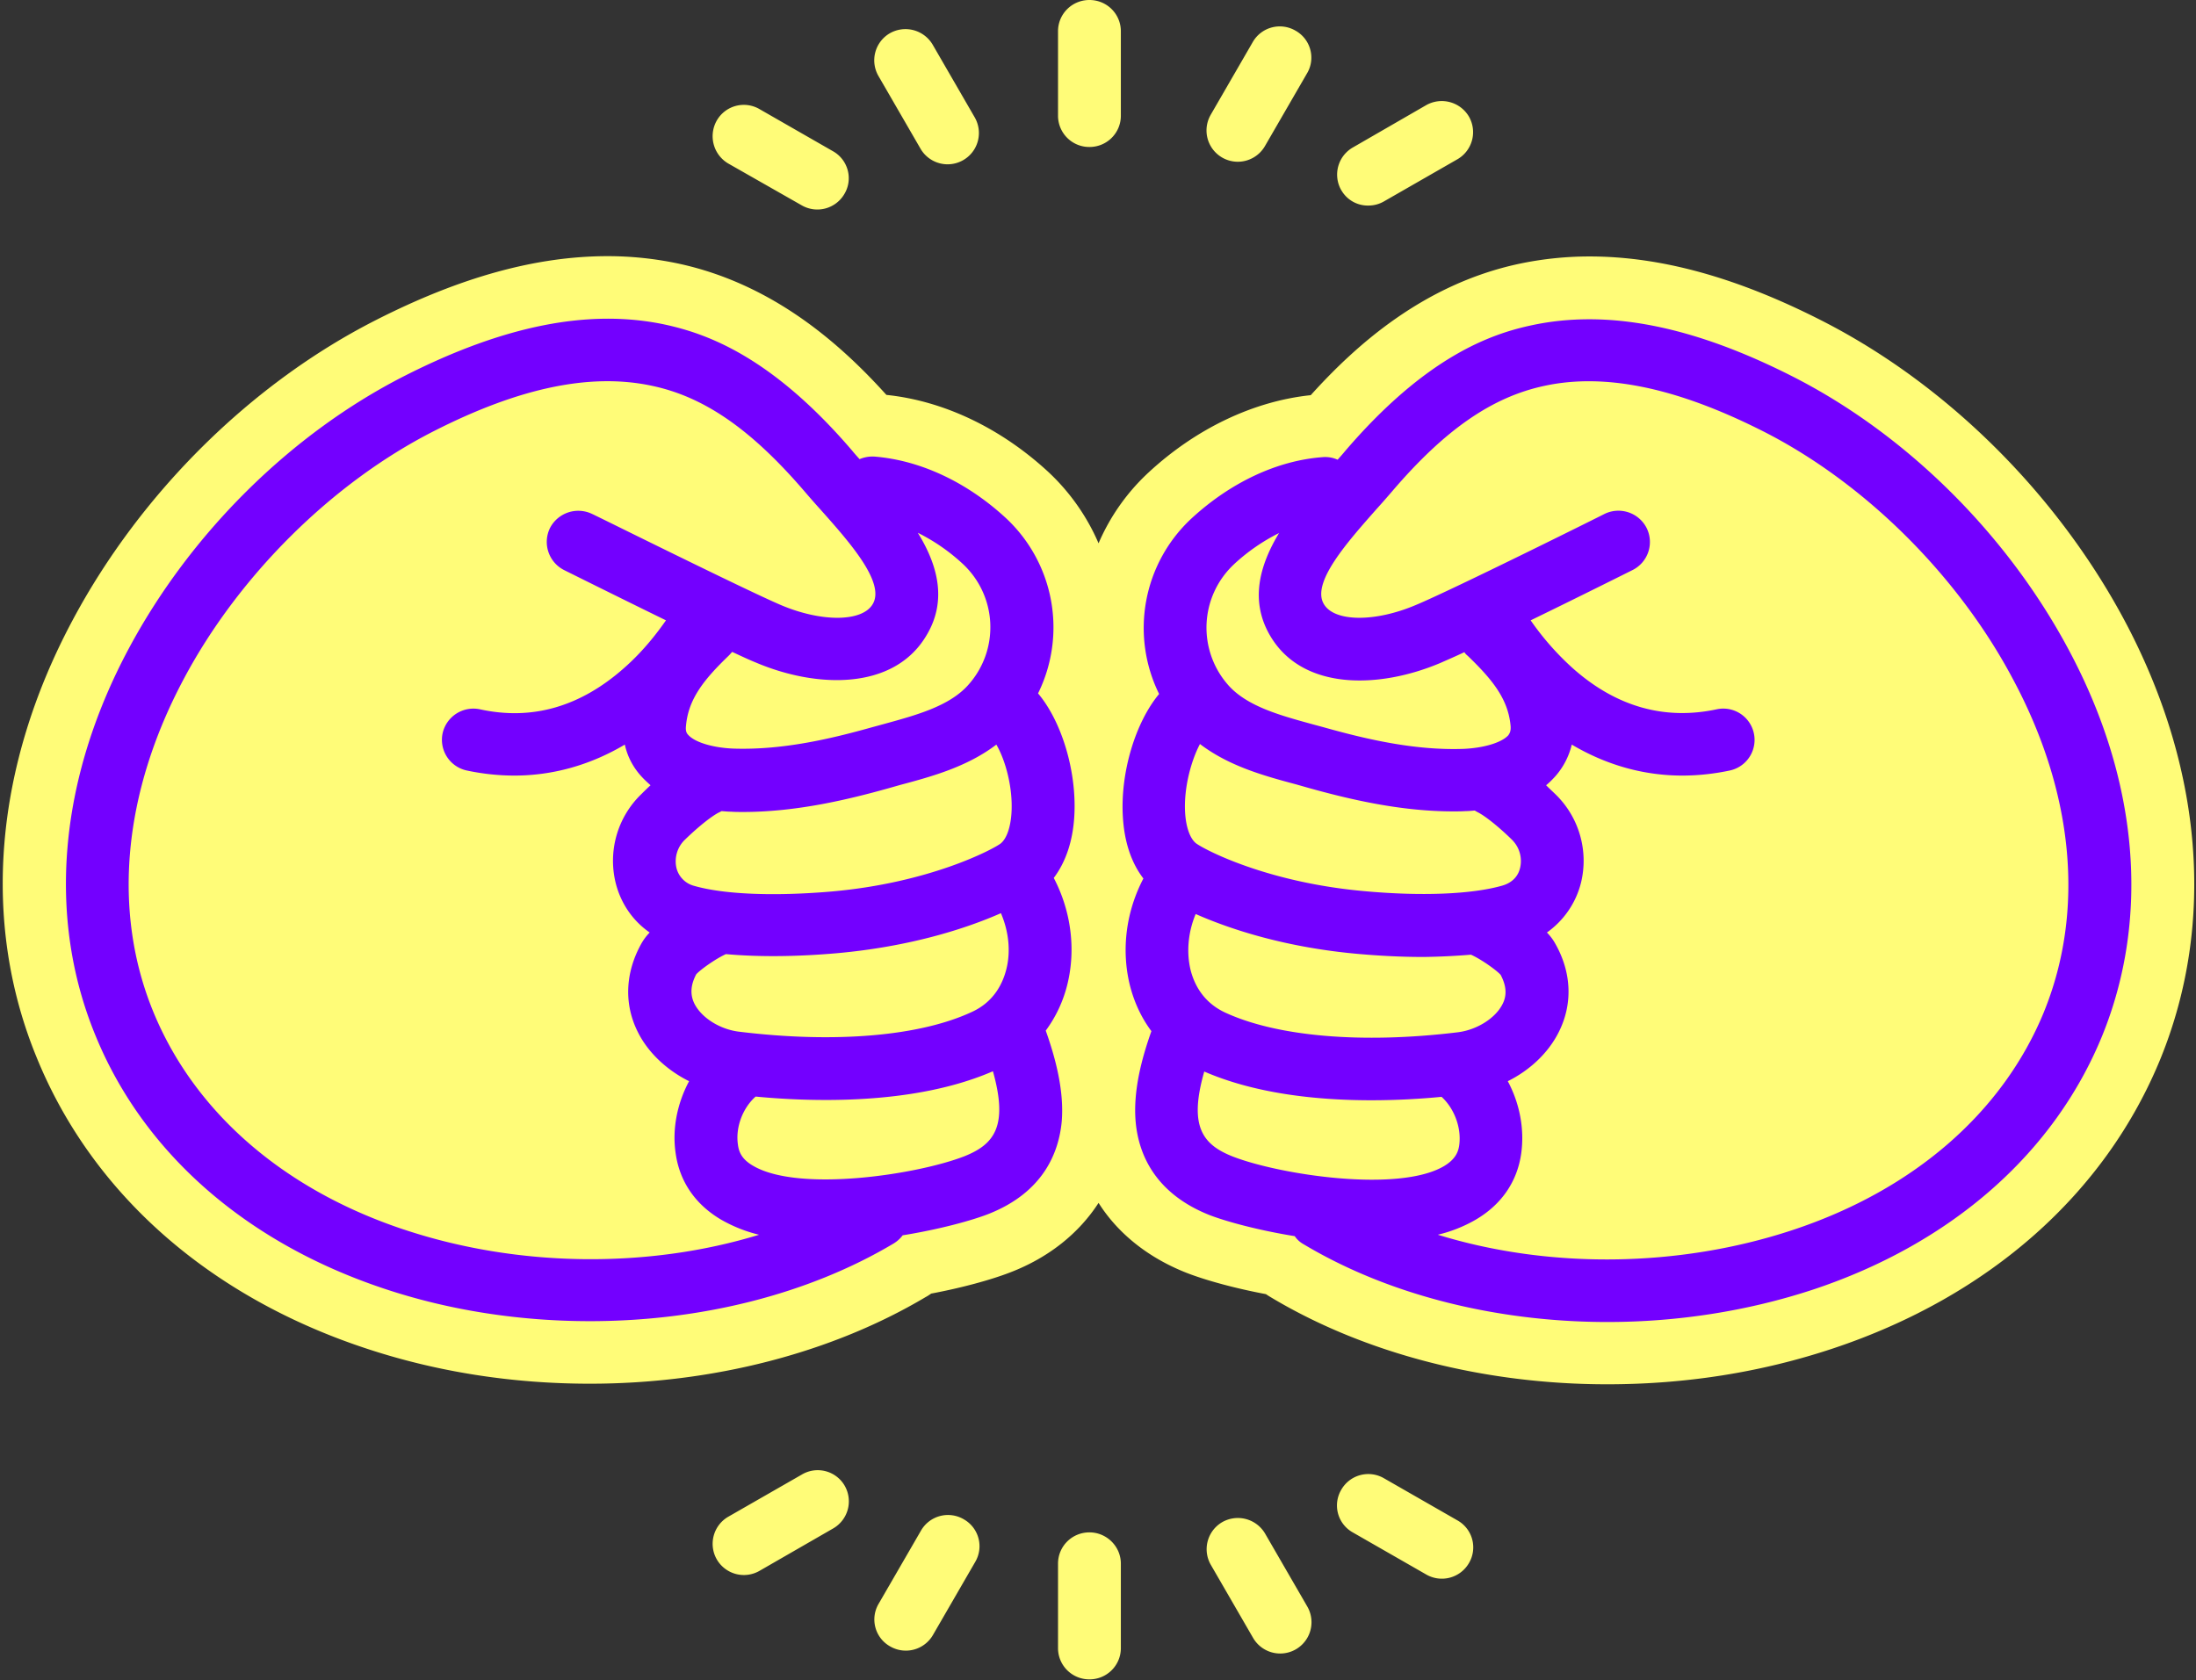 <svg width="98" height="75" viewBox="0 0 98 75" xmlns="http://www.w3.org/2000/svg"><rect x="0" y="0" width="98" height="75" fill="#333333" stroke="none"/><title>Springster_Stickers_Hands_Fist_Bump_Sunny_Yellow</title><g fill="none"><path d="M71.722 61.79c-5.492 0-10.807-1.371-14.986-3.871a4.018 4.018 0 0 1-.243-.153c-1.35-.253-2.663-.609-3.542-.951-1.708-.673-3.059-1.752-3.926-3.122-.879 1.358-2.217 2.436-3.925 3.096-.879.343-2.192.698-3.542.952-.077.05-.166.114-.243.152-4.18 2.488-9.494 3.871-14.986 3.871-3.492 0-6.882-.533-10.068-1.599-6.97-2.322-12.157-6.916-14.617-12.944C-.841 41.193-.268 34.239 3.25 27.665c3.033-5.673 7.965-10.558 13.546-13.388 3.773-1.917 7.15-2.843 10.323-2.843 1.07 0 2.128.114 3.148.33 4.256.914 7.276 3.63 9.29 5.863 2.561.266 5.11 1.485 7.226 3.439a9.486 9.486 0 0 1 2.242 3.185 9.315 9.315 0 0 1 2.243-3.172c2.116-1.955 4.677-3.173 7.226-3.44 2.014-2.233 5.034-4.949 9.29-5.862 1.02-.216 2.078-.33 3.148-.33 3.173 0 6.55.926 10.323 2.842 5.581 2.83 10.513 7.716 13.546 13.389 3.505 6.573 4.078 13.515 1.619 19.568-2.46 6.028-7.647 10.622-14.617 12.944-3.2 1.066-6.576 1.6-10.08 1.6zM48.618 68.4c-.778 0-1.402.622-1.402 1.396v3.769c0 .774.624 1.396 1.402 1.396.777 0 1.402-.622 1.402-1.396v-3.769c0-.774-.638-1.396-1.402-1.396zm9.723 3.312a1.397 1.397 0 0 1-2.421 1.396l-1.886-3.261a1.397 1.397 0 0 1 .51-1.904 1.409 1.409 0 0 1 1.911.508l1.886 3.261zm7.213-1.941a1.397 1.397 0 0 1-1.911.507L60.367 68.4a1.378 1.378 0 0 1-.51-1.904 1.39 1.39 0 0 1 1.912-.507l3.275 1.878a1.38 1.38 0 0 1 .51 1.904zM43.52 69.72l-1.886 3.261a1.397 1.397 0 0 1-1.912.508 1.378 1.378 0 0 1-.51-1.904l1.887-3.261a1.39 1.39 0 0 1 1.911-.508 1.38 1.38 0 0 1 .51 1.904zm-5.824-3.401a1.397 1.397 0 0 1-.51 1.903L33.9 70.114a1.397 1.397 0 0 1-1.912-.508 1.397 1.397 0 0 1 .51-1.903l3.275-1.878a1.39 1.39 0 0 1 1.924.495zM50.02 1.396v3.769c0 .774-.625 1.396-1.402 1.396a1.395 1.395 0 0 1-1.402-1.396v-3.77C47.216.623 47.84 0 48.618 0c.777 0 1.402.622 1.402 1.396zm4 3.744l1.886-3.262a1.39 1.39 0 0 1 1.912-.507c.675.38.905 1.243.51 1.903l-1.887 3.262a1.397 1.397 0 0 1-2.42-1.396zm5.837 3.35a1.397 1.397 0 0 1 .51-1.904l3.275-1.89a1.409 1.409 0 0 1 1.911.507 1.397 1.397 0 0 1-.51 1.904L61.77 8.985a1.38 1.38 0 0 1-.7.19 1.359 1.359 0 0 1-1.211-.685zM39.2 3.388a1.397 1.397 0 0 1 .51-1.903 1.409 1.409 0 0 1 1.911.507l1.886 3.262a1.397 1.397 0 0 1-2.42 1.396L39.2 3.388zm-7.213 1.993a1.39 1.39 0 0 1 1.912-.508l3.275 1.878c.675.381.905 1.244.51 1.904a1.397 1.397 0 0 1-1.912.507l-3.275-1.865a1.414 1.414 0 0 1-.51-1.916z" fill="#FFFC78"/><path d="M92.316 28.997c-2.765-5.177-7.264-9.632-12.349-12.208-4.434-2.246-8.232-2.995-11.61-2.271-1.847.393-4.727 1.408-8.334 5.622-.102.126-.216.253-.33.38a1.336 1.336 0 0 0-.676-.114c-2.027.152-4.104 1.13-5.85 2.741a6.668 6.668 0 0 0-1.44 7.83c-1.058 1.27-1.733 3.503-1.618 5.47.063 1.116.37 2.056.917 2.766-.764 1.46-.994 3.147-.611 4.734.19.774.522 1.484.968 2.08-.433 1.22-.828 2.691-.7 4.075.127 1.345.802 3.147 3.3 4.137.726.279 2.14.672 3.797.939.102.152.243.279.408.368 3.823 2.284 8.653 3.464 13.547 3.464 3.11 0 6.244-.482 9.176-1.447 6.18-2.055 10.768-6.09 12.909-11.345 2.141-5.279 1.618-11.396-1.504-17.22zm-37.237-3.82a8.563 8.563 0 0 1 2-1.383c-.879 1.46-1.312 3.046-.382 4.607 1.453 2.437 4.868 2.348 7.608 1.18.255-.114.612-.266 1.045-.47.039.064.09.115.153.166 1.134 1.091 1.81 1.954 1.912 3.147.013.228-.051.317-.102.393-.293.33-1.096.571-2 .61-2.18.076-4.334-.432-6.156-.94-.179-.05-.37-.101-.56-.152-1.428-.393-2.906-.787-3.76-1.726a3.873 3.873 0 0 1 .242-5.431zm10.564 17.437c.434.19 1.135.685 1.326.901.255.482.293.914.076 1.32-.318.622-1.147 1.142-2 1.244-4.282.52-8.067.19-10.387-.889-.994-.47-1.376-1.294-1.529-1.903-.191-.8-.102-1.7.23-2.488 1.554.686 4.052 1.51 7.353 1.79.726.063 1.72.127 2.803.127a30.583 30.583 0 0 0 2.128-.102zm.28-6.37c.32.152.931.634 1.53 1.218.42.406.472.926.382 1.282-.063.279-.267.634-.79.786-1.325.381-3.543.483-6.091.254-4.41-.38-7.213-1.865-7.583-2.144-.267-.216-.446-.724-.484-1.371-.064-1.091.267-2.31.663-3.058 1.3.99 2.867 1.421 4.294 1.802l.535.152c1.772.495 4.078 1.053 6.474 1.053.179 0 .357 0 .536-.012.127 0 .267-.013.42-.026.051.026.09.051.115.064zM53.742 47.83c2.28.99 5.02 1.282 7.455 1.282 1.147 0 2.217-.064 3.135-.153.56.508.892 1.37.79 2.145-.038.292-.153.635-.688.952-2.04 1.193-7.328.38-9.418-.432-1.35-.533-1.975-1.345-1.274-3.794zm37.48-2.678c-1.836 4.493-5.812 7.957-11.203 9.746-5.123 1.701-10.921 1.74-15.853.216a6.275 6.275 0 0 0 1.67-.66c1.16-.672 1.873-1.7 2.051-2.97.153-1.103-.076-2.245-.599-3.223.994-.495 1.81-1.269 2.269-2.182.637-1.257.586-2.678-.166-3.985a2.29 2.29 0 0 0-.357-.47 3.881 3.881 0 0 0 1.517-2.208 4.135 4.135 0 0 0-1.134-3.96c-.115-.113-.268-.253-.42-.405.14-.114.28-.254.407-.394a3.3 3.3 0 0 0 .739-1.421c1.542.914 3.211 1.383 4.932 1.383.7 0 1.414-.076 2.128-.228a1.396 1.396 0 1 0-.599-2.729c-2.32.495-4.486-.114-6.423-1.84a12.292 12.292 0 0 1-1.873-2.132c2.192-1.066 4.397-2.17 4.55-2.246a1.4 1.4 0 0 0 .624-1.878 1.412 1.412 0 0 0-1.886-.622c-.064.038-6.767 3.376-8.411 4.061-1.822.774-3.632.761-4.104-.038-.573-.952 1.045-2.766 2.345-4.239.242-.266.484-.545.714-.812 2.357-2.754 4.46-4.2 6.792-4.695 2.715-.584 5.913.089 9.75 2.03 4.51 2.285 8.678 6.409 11.137 11.04 2.74 5.102 3.225 10.369 1.402 14.861zm-44.553.85a5.795 5.795 0 0 0 .968-2.08c.383-1.574.153-3.275-.611-4.734.535-.71.854-1.65.917-2.767.115-1.98-.56-4.213-1.618-5.47a6.665 6.665 0 0 0-1.44-7.83c-1.746-1.61-3.823-2.575-5.85-2.74a1.488 1.488 0 0 0-.675.114c-.115-.127-.23-.254-.331-.38-3.607-4.214-6.487-5.217-8.335-5.623-3.377-.723-7.175.026-11.61 2.272C13 19.34 8.5 23.794 5.735 28.972 2.625 34.797 2.09 40.914 4.244 46.18c2.14 5.267 6.728 9.29 12.91 11.345 2.93.978 6.065 1.447 9.175 1.447 4.893 0 9.71-1.18 13.546-3.464a1.43 1.43 0 0 0 .408-.368c1.657-.267 3.071-.66 3.798-.94 2.51-.977 3.173-2.791 3.3-4.137.115-1.37-.28-2.842-.713-4.06zm-5.71-22.22a8.514 8.514 0 0 1 2.001 1.383 3.86 3.86 0 0 1 .23 5.431c-.854.94-2.332 1.333-3.76 1.726l-.56.153c-1.81.507-3.964 1.015-6.156.939-.904-.038-1.707-.28-2-.61-.064-.063-.128-.164-.102-.393.102-1.193.777-2.056 1.911-3.147.051-.05.102-.114.153-.165.433.203.79.368 1.045.47 2.74 1.167 6.155 1.243 7.608-1.18.956-1.562.523-3.16-.37-4.607zM18.034 54.886c-5.391-1.79-9.367-5.254-11.202-9.746-1.835-4.493-1.338-9.76 1.376-14.848 2.46-4.62 6.627-8.744 11.138-11.04 3.836-1.955 7.022-2.615 9.75-2.031 2.344.495 4.434 1.954 6.792 4.695.229.267.471.546.713.812 1.3 1.46 2.919 3.275 2.345 4.239-.471.8-2.281.812-4.103.038-1.632-.698-8.335-4.035-8.411-4.06a1.42 1.42 0 0 0-1.886.621 1.408 1.408 0 0 0 .624 1.878c.153.076 2.37 1.18 4.55 2.246-.408.584-1.033 1.396-1.874 2.132-1.95 1.726-4.103 2.348-6.423 1.84a1.408 1.408 0 0 0-1.67 1.066 1.402 1.402 0 0 0 1.071 1.663c.714.152 1.428.228 2.129.228 1.72 0 3.39-.47 4.931-1.383.115.533.37 1.015.74 1.421.127.14.267.267.407.394-.165.152-.305.292-.42.406a4.135 4.135 0 0 0-1.134 3.96c.23.913.764 1.687 1.516 2.207a2.41 2.41 0 0 0-.357.47c-.739 1.307-.802 2.728-.165 3.985.458.913 1.287 1.687 2.28 2.182-.522.978-.764 2.12-.598 3.224.178 1.269.892 2.297 2.052 2.97a6.45 6.45 0 0 0 1.67.66c-4.92 1.51-10.731 1.471-15.841-.23zm25.003-3.274c-2.077.812-7.366 1.624-9.418.431-.535-.304-.65-.647-.688-.952-.115-.774.217-1.637.79-2.144.918.089 1.988.152 3.135.152 2.434 0 5.174-.292 7.455-1.282.688 2.45.064 3.262-1.274 3.795zm1.873-8.35c-.153.609-.535 1.446-1.529 1.903-2.332 1.091-6.117 1.409-10.386.888-.867-.101-1.682-.622-2.001-1.243-.204-.406-.178-.838.076-1.32.192-.216.893-.71 1.326-.901.7.063 1.427.089 2.115.089 1.083 0 2.078-.064 2.804-.127 3.3-.292 5.798-1.104 7.353-1.79.344.8.446 1.7.242 2.5zm.23-6.993c-.039.66-.217 1.168-.485 1.383-.356.267-3.173 1.764-7.582 2.145-2.536.216-4.766.127-6.092-.254a1.099 1.099 0 0 1-.79-.787 1.334 1.334 0 0 1 .382-1.281c.6-.584 1.211-1.066 1.53-1.219.038-.012.063-.038.102-.05.153.012.293.025.42.025.179.013.357.013.535.013 2.396 0 4.703-.559 6.474-1.054l.536-.152c1.427-.38 2.994-.812 4.294-1.802.42.723.74 1.942.676 3.033z" fill="#7300FF"/></g></svg>